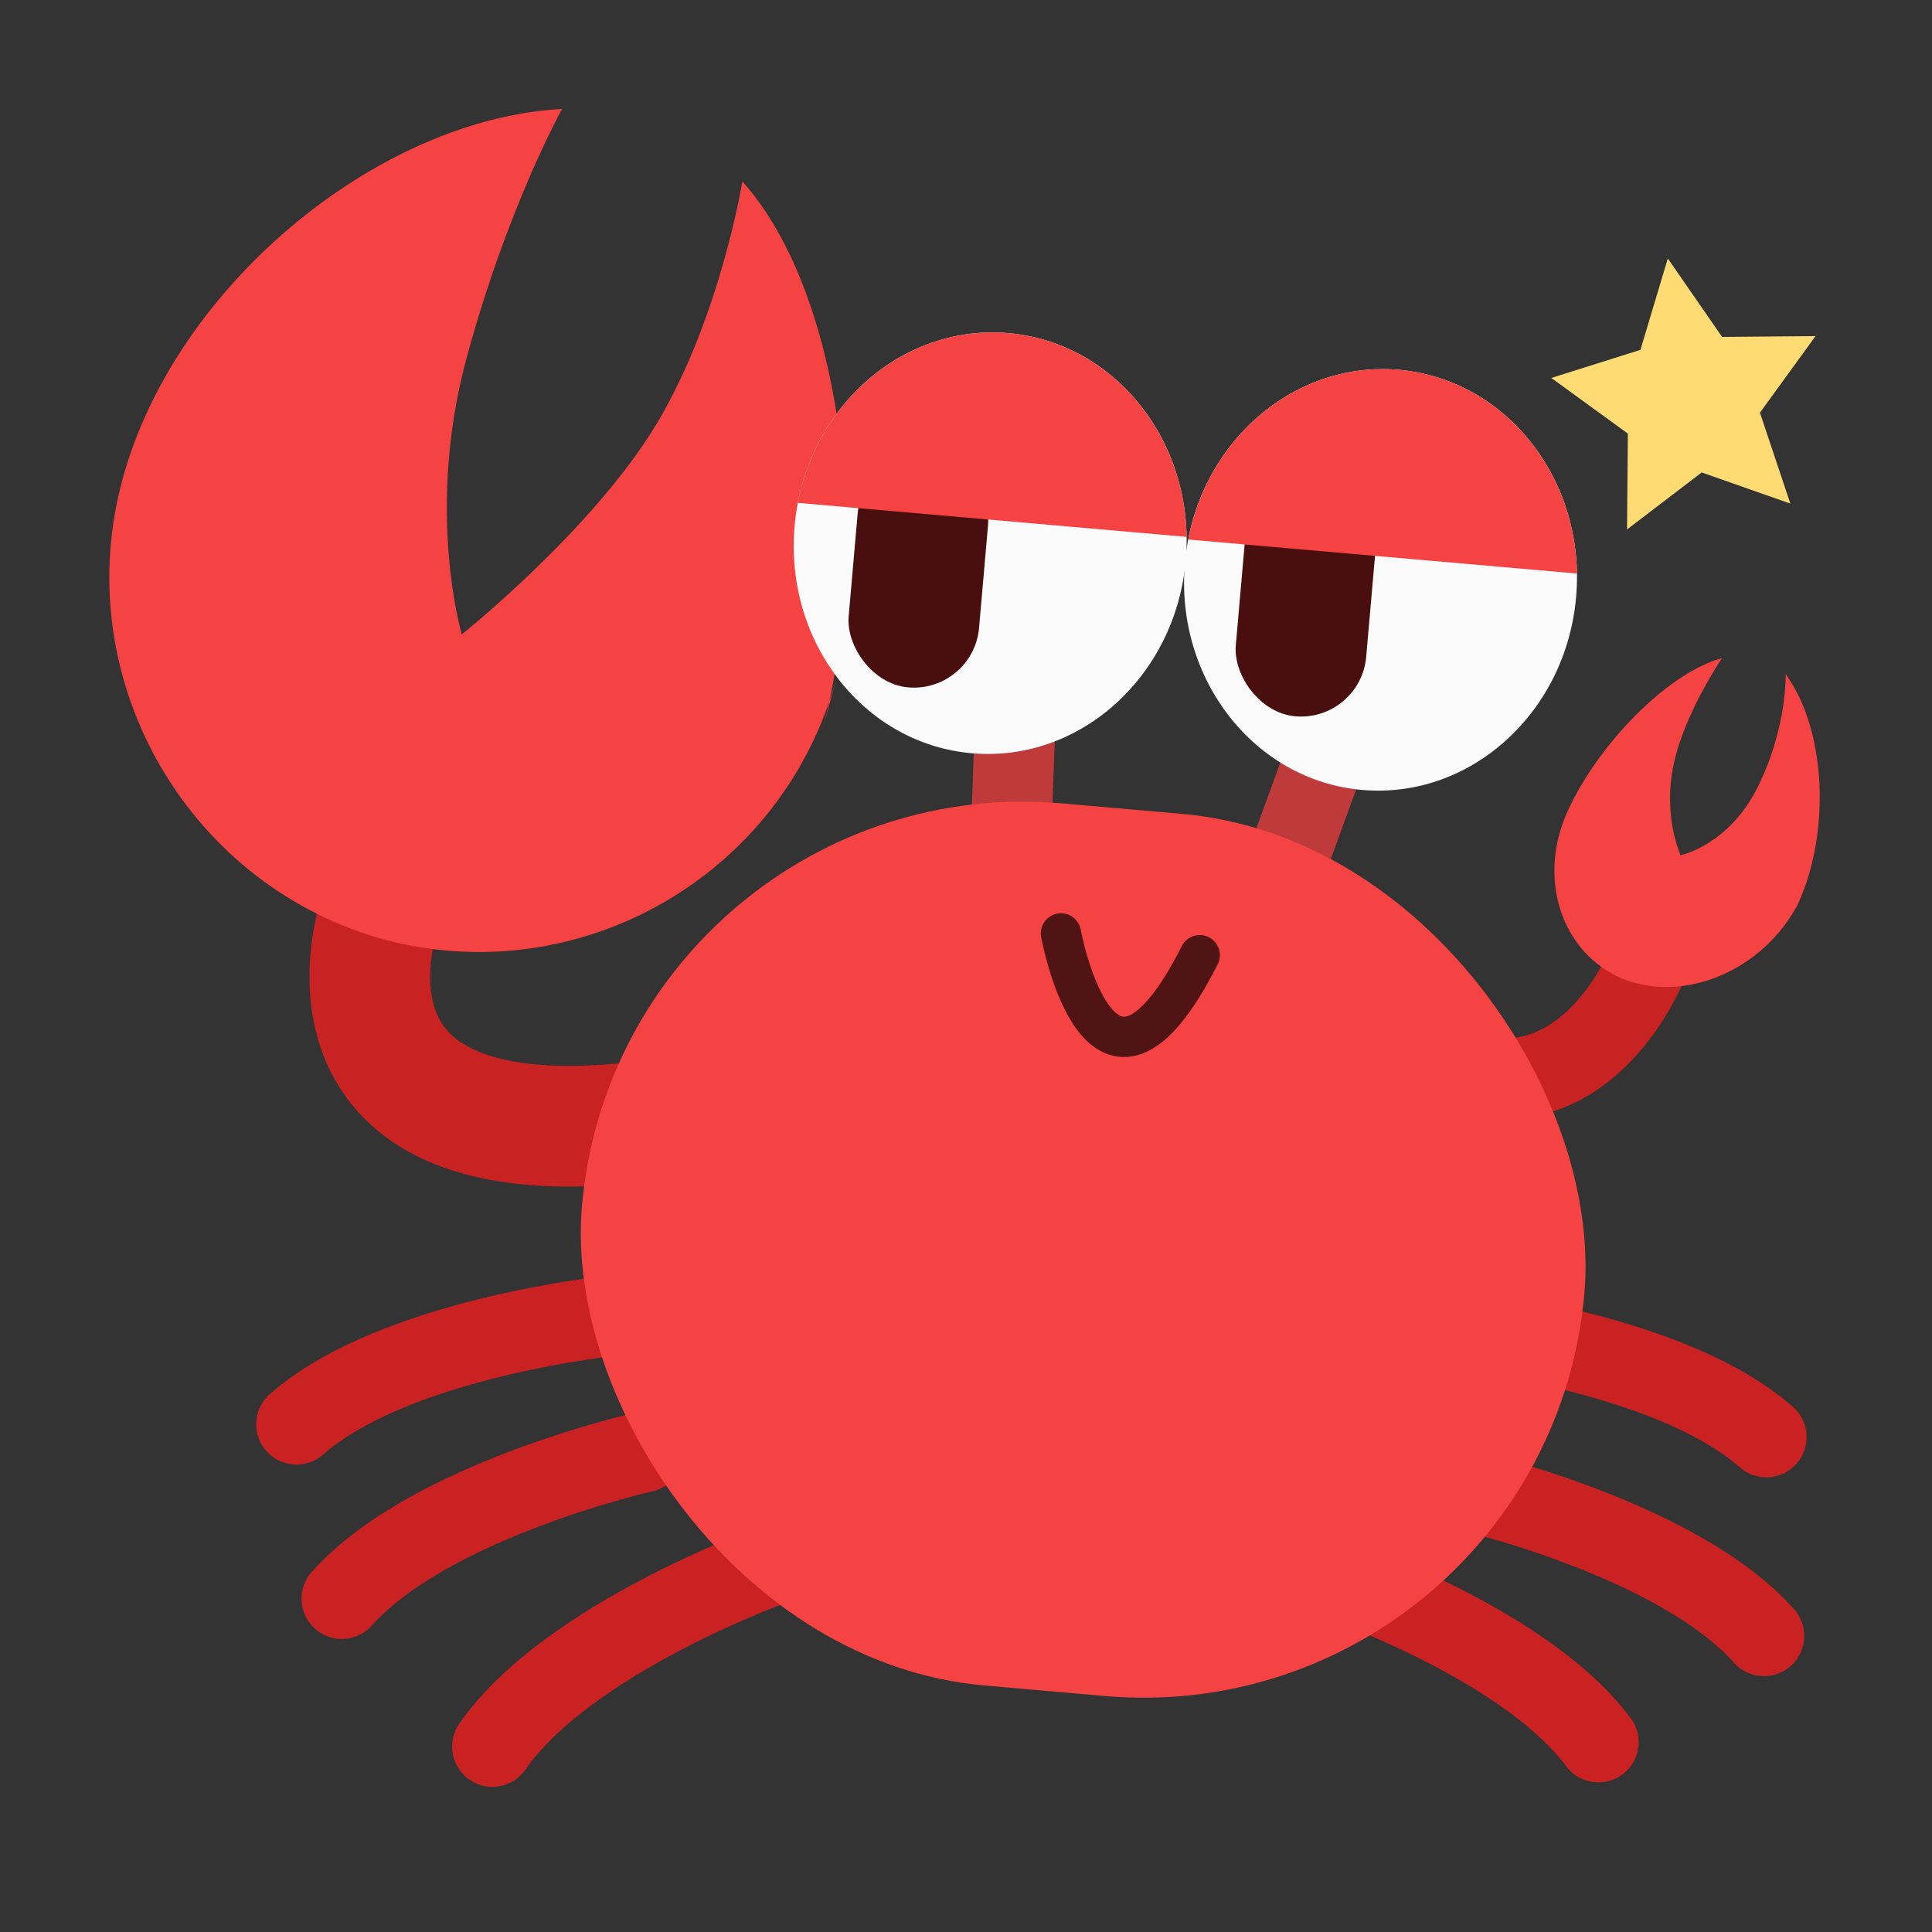 <svg xmlns="http://www.w3.org/2000/svg" xmlns:xlink="http://www.w3.org/1999/xlink" width="48" height="48" version="1.1" viewBox="0 0 48 48"><rect x="0" y="0" width="48" height="48" fill="#333333" stroke="none"/><title>深度截图</title><desc>Created with Sketch.</desc><g id="Page-1" fill="none" fill-rule="evenodd" stroke="none" stroke-width="1"><g id="深度截图"><path id="Path-81" stroke="#C92222" stroke-width="3" d="M9.429,22.703 C9.429,22.703 6.965,29.73 17.805,27.568"/><path id="Path-82" stroke="#C92222" stroke-width="2" d="M40.963,23.865 C40.963,23.865 39.485,27.8 36.036,26.568"/><path id="Path-85" stroke="#CA2222" stroke-linecap="round" stroke-linejoin="round" stroke-width="2" d="M15.248,32.684 C15.248,32.684 9.828,33.225 7.365,35.387"/><path id="Path-85" stroke="#CA2222" stroke-linecap="round" stroke-linejoin="round" stroke-width="2" d="M16.182,36.547 C16.182,36.547 10.762,37.087 8.298,39.249" transform="translate(12.24, 37.898) rotate(-7) translate(-12.24, -37.898)"/><path id="Path-85" stroke="#CA2222" stroke-linecap="round" stroke-linejoin="round" stroke-width="2" d="M19.673,39.777 C19.673,39.777 14.253,40.318 11.789,42.48" transform="translate(15.731, 41.129) rotate(-14) translate(-15.731, -41.129)"/><path id="Path-85" stroke="#CA2222" stroke-linecap="round" stroke-linejoin="round" stroke-width="2" d="M43.884,33 C43.884,33 38.464,33.541 36,35.703" transform="translate(39.942, 34.351) scale(-1, 1) translate(-39.942, -34.351)"/><path id="Path-85" stroke="#CA2222" stroke-linecap="round" stroke-linejoin="round" stroke-width="2" d="M44.019,37.47 C44.019,37.47 38.599,38.011 36.135,40.173" transform="translate(40.077, 38.822) scale(-1, 1) rotate(-7) translate(-40.077, -38.822)"/><path id="Path-85" stroke="#CA2222" stroke-linecap="round" stroke-linejoin="round" stroke-width="2" d="M40.078,39.79 C40.078,39.79 34.658,40.331 32.195,42.493" transform="translate(36.137, 41.141) scale(-1, 1) rotate(-12) translate(-36.137, -41.141)"/><path id="Path-83" stroke="#BF3A3A" stroke-width="2" d="M33.08,18.378 L32.094,21.081"/><path id="Path-83" stroke="#BF3A3A" stroke-width="2" d="M25.689,17.297 L24.703,20" transform="translate(25.196, 18.649) rotate(-18) translate(-25.196, -18.649)"/><rect id="Rectangle-34" width="25" height="22" x="14.411" y="20.048" fill="#F54242" rx="11" transform="translate(26.911, 31.048) rotate(5) translate(-26.911, -31.048)"/><path id="Rectangle-34" fill="#F54242" d="M1.701,13.27 C1.701,8.19 5.828,4.018 10.896,3.951 L10.896,3.951 C15.974,3.883 21.364,7.755 22.779,12.117 L22.779,12.117 C22.779,12.117 20.027,11.428 16.134,11.428 C12.24,11.428 9.525,13.089 9.525,13.089 C9.525,13.089 12.884,15.568 15.834,16.412 C18.785,17.256 22.199,16.91 22.199,16.91 L22.199,16.91 C20.246,19.921 14.535,22.361 9.462,22.361 L10.902,22.361 C5.82,22.361 1.701,18.234 1.701,13.163 L1.701,13.27 Z" transform="translate(12.24, 13.156) rotate(-75) translate(-12.24, -13.156)"/><path id="Rectangle-34" fill="#F54242" d="M45.321,20.494 L45.368,20.713 C44.972,18.858 43.34,16.916 41.723,16.373 L41.496,16.297 C41.496,16.297 42.352,17.285 42.72,18.89 C43.087,20.494 42.303,21.442 42.303,21.442 C42.303,21.442 41.353,20.978 40.752,19.805 C40.152,18.633 40.022,16.989 40.022,16.989 C39.245,18.052 38.97,20.409 39.406,22.25 L39.413,22.28 C39.851,24.123 41.528,25.217 43.155,24.724 L43.087,24.745 C44.717,24.252 45.716,22.345 45.321,20.494 Z" transform="translate(42.303, 20.57) rotate(39) translate(-42.303, -20.57)"/><g id="🦀️眼睛" transform="translate(19, 7)"><g id="🦀️右眼" transform="translate(15.592, 7.863) rotate(5) translate(-15.592, -7.863) translate(10.382, 2.195)"><ellipse id="Oval-65" cx="4.878" cy="5.239" fill="#FBFBFB" rx="4.878" ry="5.239"/><rect id="Rectangle-39" width="3.252" height="5.821" x="1.438" y="2.979" fill="#490E0E" rx="1.626"/><path id="Combined-Shape" fill="#F54242" d="M9.726,4.657 C9.456,2.037 7.389,1.54046816e-13 4.878,1.54046816e-13 C2.367,1.54046816e-13 0.299,2.037 0.03,4.657 L9.726,4.657 Z"/></g><g id="🦀️左眼" transform="translate(5.894, 6.952) rotate(5) translate(-5.894, -6.952) translate(0.684, 1.284)"><ellipse id="Oval-65" cx="4.878" cy="5.239" fill="#FBFBFB" rx="4.878" ry="5.239"/><rect id="Rectangle-39" width="3.252" height="5.821" x="1.534" y="3.164" fill="#490E0E" rx="1.626"/><path id="Combined-Shape" fill="#F54242" d="M9.726,4.657 C9.456,2.037 7.389,-8.80571369e-12 4.878,-8.80571369e-12 C2.367,-8.80571369e-12 0.299,2.037 0.03,4.657 L9.726,4.657 Z"/></g></g><path id="Path-91" stroke="#511414" stroke-linecap="round" stroke-linejoin="round" d="M26.359,23.19 C26.359,23.19 27.344,28.596 29.808,23.731"/><polygon id="Star-1" fill="#FFDC73" points="41.944 11.764 39.89 12.873 40.283 10.524 38.621 8.861 40.917 8.518 41.944 6.382 42.971 8.518 45.267 8.861 43.605 10.524 43.998 12.873" transform="translate(41.944, 9.627) rotate(-9) translate(-41.944, -9.627)"/></g></g></svg>